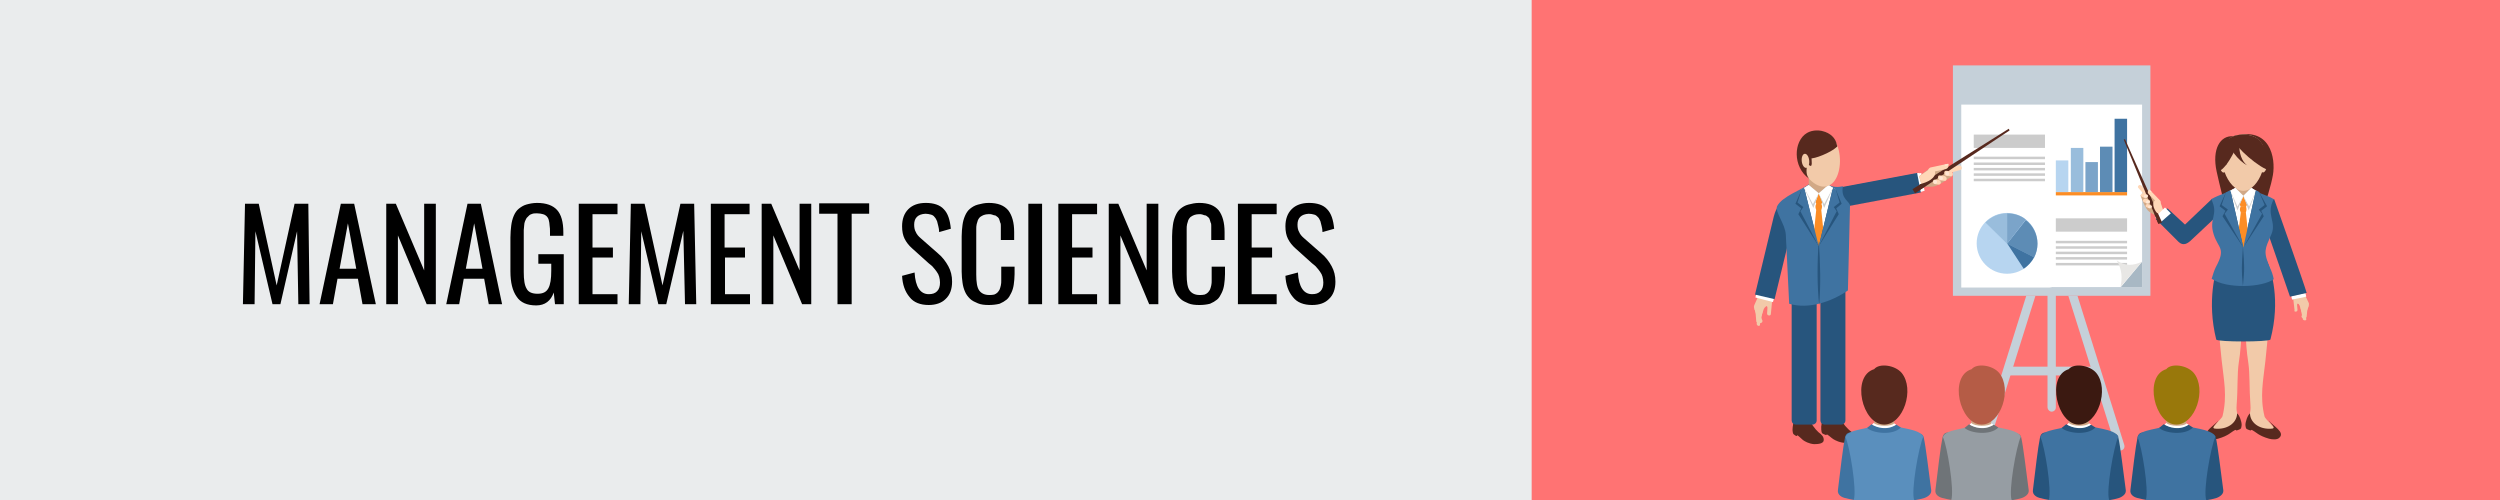 <svg id="Layer_1" xmlns="http://www.w3.org/2000/svg" viewBox="0 0 600 120">
  <rect x="0" y="0" width="600" height="120" fill="#808080" stroke="none"/>
  <style>
    .st0{fill:#EAECED;} .st1{fill:#FF7373;} .st2{fill:#FFFFFF;} .st3{fill:#CCCCCC;} .st4{fill:#C5D0D9;} .st5{fill:#A8B8C4;} .st6{fill:#E8E7E5;} .st7{fill:#B7D5F0;} .st8{fill:#3F73A1;} .st9{fill:#5D8CB5;} .st10{fill:#7BA4C9;} .st11{fill:#99BDDC;} .st12{fill:#FC8D25;} .st13{fill:#57291E;} .st14{fill:#27557D;} .st15{fill:#FFD7B7;} .st16{fill:#D1A886;} .st17{fill:#FFE7D4;} .st18{fill:#F2CAA9;} .st19{fill:#5A8FBD;} .st20{fill:#6F7478;} .st21{fill:#969DA3;} .st22{fill:#B55C46;} .st23{fill:#3B1911;} .st24{fill:#99780B;}
  </style>
  <path class="st0" d="M-1.3-.8v121.1h547.4c30.7 0 55.6-8.1 55.6-18.1V17.3c0-10-24.9-18.1-55.6-18.1H-1.3z"/>
  <path class="st1" d="M367.6-.5v121.7h233.2V-.5z"/>
  <path d="M58.3 73l.5-24.1h3.3l4.3 19.6 4.3-19.6H74l.3 24.1h-2.7l-.3-17.5-4 17.5h-1.9l-4.1-17.5-.2 17.5h-2.8zM76.7 73l5.1-24.1H85L90.2 73H87l-1.1-6.1H81L79.9 73h-3.2zm4.8-8.5h4l-2-10.9-2 10.9zM92.7 73V48.9H95l6.8 16v-16h2.8V73h-2.2l-6.9-16.5V73h-2.8zM107.1 73l5.1-24.1h3.2l5.1 24.1h-3.2l-1.1-6.1h-4.9l-1.1 6.1h-3.1zm4.7-8.5h4l-2-10.9-2 10.9zM128.7 73.3c-2.2 0-3.8-.7-4.7-2.1-1-1.4-1.5-3.4-1.5-6.1V57c0-1.1.1-2.1.2-2.9.1-.8.3-1.6.6-2.3.3-.7.7-1.3 1.2-1.7s1.1-.8 1.8-1c.7-.2 1.6-.4 2.6-.4 2.2 0 3.8.6 4.8 1.7s1.5 2.9 1.5 5.3v.9H132v-.8c0-.7 0-1.2-.1-1.7 0-.4-.1-.9-.2-1.3s-.3-.7-.5-.9-.5-.4-.9-.5-.8-.2-1.4-.2c-.4 0-.8 0-1.1.1-.3.1-.6.2-.8.4l-.6.6s-.3.5-.4.8-.2.6-.2 1-.1.8-.1 1.1v10.1c0 1.9.2 3.2.7 4 .4.8 1.3 1.2 2.6 1.2s2.1-.4 2.6-1.3.7-2.3.7-4.2v-1.7h-3.1V61h6.1v12h-2.1l-.3-2.8c-.7 2-2.1 3.1-4.2 3.1zM138.9 73V48.9h9.3v2.5h-6v8h4.9v2.4h-4.9v8.8h6V73h-9.3zM150.9 73l.5-24.1h3.3l4.3 19.6 4.3-19.6h3.3l.5 24.1h-2.7l-.4-17.6-4.1 17.6H158l-4.1-17.5-.2 17.5h-2.8zM170.6 73V48.9h9.3v2.5h-6v8h4.9v2.4H174v8.8h6V73h-9.4zM182.8 73V48.9h2.3l6.8 16v-16h2.8V73h-2.2l-6.9-16.5V73h-2.8zM201 73V51.3h-4.4v-2.5h12v2.5h-4.2V73H201zM222.9 73.2c-2 0-3.6-.6-4.6-1.9-1.1-1.3-1.7-3-1.8-5.1l3-.8c.2 3.5 1.4 5.2 3.4 5.2.9 0 1.5-.2 2-.7s.7-1.2.7-2.1c0-.5-.1-1-.2-1.4-.1-.4-.3-.8-.6-1.2-.3-.4-.5-.7-.8-1-.2-.3-.6-.6-1.1-1l-4-3.6c-.8-.7-1.4-1.5-1.8-2.3-.4-.8-.6-1.8-.6-3 0-1.7.5-3.1 1.5-4.1s2.4-1.5 4.2-1.5c1.9 0 3.4.5 4.3 1.5 1 1 1.5 2.6 1.7 4.7l-2.8.8c0-.5-.1-1-.2-1.4l-.3-1.2c-.2-.4-.3-.7-.6-1-.2-.3-.5-.5-.9-.6s-.8-.2-1.3-.2c-1.8.1-2.7 1-2.7 2.6 0 .7.1 1.3.4 1.8.2.5.6 1 1.2 1.5l4.1 3.6c1.1.9 1.9 2 2.5 3.1s.9 2.3.9 3.7c0 1.8-.5 3.2-1.6 4.2-.9.9-2.3 1.4-4 1.4zM237.3 73.2c-1 0-1.9-.1-2.6-.4s-1.4-.6-1.9-1.1-.9-1-1.2-1.7-.5-1.4-.6-2.2-.2-1.6-.2-2.6v-8.5c0-1 .1-1.9.2-2.7.1-.8.3-1.5.6-2.2s.7-1.3 1.2-1.7 1.1-.8 1.9-1 1.6-.4 2.6-.4c2.2 0 3.7.6 4.7 1.8.9 1.2 1.4 2.9 1.4 5.2v1.9h-3.2v-1.7-.9-.8s0-.6-.1-.7-.1-.4-.2-.6c-.1-.2-.1-.4-.2-.5-.1-.1-.2-.3-.4-.4s-.3-.3-.5-.3-.4-.1-.7-.2-.5-.1-.8-.1c-.5 0-.9.1-1.2.2-.3.1-.6.3-.9.5-.2.2-.4.5-.5.7-.1.3-.2.6-.3 1s-.1.8-.1 1.2v10.9c0 1.8.2 3.1.7 3.8.5.7 1.3 1.1 2.4 1.1.4 0 .8 0 1.2-.1.3-.1.6-.3.8-.5s.4-.5.5-.7.2-.6.3-1 .1-.8.1-1.1V64h3.2v1.8c0 .9-.1 1.7-.2 2.5-.1.7-.3 1.4-.6 2s-.6 1.2-1.1 1.6-1 .7-1.7 1c-.8.2-1.7.3-2.6.3zM246.8 73V48.9h3.3V73h-3.3zM254 73V48.9h9.3v2.5h-6v8h4.9v2.4h-4.9v8.8h6V73H254zM266.1 73V48.9h2.3l6.8 16v-16h2.8V73h-2.2l-6.9-16.5V73h-2.8zM287.8 73.2c-1 0-1.9-.1-2.6-.4s-1.4-.6-1.9-1.1-.9-1-1.2-1.7-.5-1.4-.6-2.2-.2-1.6-.2-2.6v-8.5c0-1 .1-1.9.2-2.7s.3-1.5.6-2.2c.3-.7.7-1.3 1.2-1.7s1.1-.8 1.9-1 1.6-.4 2.6-.4c2.2 0 3.7.6 4.7 1.8.9 1.2 1.4 2.9 1.4 5.2v1.9h-3.2v-1.7-.9-.8s0-.6-.1-.7-.1-.4-.2-.6c-.1-.2-.1-.4-.2-.5s-.2-.3-.4-.4-.3-.3-.5-.3-.4-.1-.7-.2-.5-.1-.8-.1c-.5 0-.9.1-1.2.2-.3.1-.6.3-.9.5-.2.2-.4.5-.5.7-.1.3-.2.6-.3 1-.1.4-.1.8-.1 1.2v10.9c0 1.8.2 3.1.7 3.8.5.7 1.3 1.1 2.4 1.1.4 0 .8 0 1.2-.1.3-.1.6-.3.8-.5.2-.2.4-.5.5-.7s.2-.6.3-1c.1-.4.1-.8.1-1.1V64h3.2v1.8c0 .9-.1 1.7-.2 2.5-.1.7-.3 1.4-.6 2-.3.6-.6 1.2-1.1 1.6s-1 .7-1.7 1c-.8.2-1.6.3-2.6.3zM297.1 73V48.9h9.3v2.5h-6v8h4.9v2.4h-4.9v8.8h6V73h-9.3zM314.9 73.2c-2 0-3.6-.6-4.6-1.9-1.1-1.3-1.7-3-1.8-5.1l3-.8c.2 3.5 1.4 5.2 3.4 5.2.9 0 1.5-.2 2-.7s.7-1.2.7-2.1c0-.5-.1-1-.2-1.4s-.3-.8-.6-1.2c-.3-.4-.5-.7-.8-1-.2-.3-.6-.6-1.1-1l-4-3.6c-.8-.7-1.4-1.5-1.8-2.3s-.6-1.8-.6-3c0-1.7.5-3.1 1.5-4.1s2.4-1.5 4.2-1.5c1.9 0 3.4.5 4.3 1.5 1 1 1.5 2.6 1.7 4.7l-2.8.8c0-.5-.1-1-.2-1.4l-.3-1.2c-.2-.4-.3-.7-.6-1s-.5-.5-.9-.6-.8-.2-1.3-.2c-1.8.1-2.7 1-2.7 2.6 0 .7.1 1.3.4 1.8.2.5.6 1 1.2 1.5l4.1 3.6c1.1.9 1.9 2 2.5 3.1s.9 2.3.9 3.7c0 1.8-.5 3.2-1.6 4.2-.9.9-2.2 1.4-4 1.4z"/>
  <g>
    <path class="st2" d="M469.7 16.7h45.5V70h-45.5z"/>
    <path class="st3" d="M473.7 37.6h17.1v.6h-17.1zM473.7 39h17.1v.6h-17.1zM473.7 40.3h17.1v.6h-17.1zM473.7 41.6h17.1v.6h-17.1zM473.7 42.9h17.1v.6h-17.1zM473.7 32.3h17.1v3.2h-17.1z"/>
    <path class="st4" d="M491.4 97.7V70c0-.6.5-1 1-1 .6 0 1 .5 1 1v27.8c0 .6-.5 1-1 1s-1-.5-1-1.1z"/>
    <path class="st4" d="M492.4 15.7h23.7V71h-23.7v-2.1h21.7V17.8h-21.7v-2.1zm-22.7 0h22.7v2.1h-21.7V69h21.7v2h-23.7V15.7h1z"/>
    <path class="st4" d="M469.7 16.7h45.5v8.4h-45.5zM475.1 106.7L486.3 71h2.2l-11.4 36.3c-.5 1.6-2.5 1.2-2-.6zM509.8 106.7L498.6 71h-2.2l11.4 36.3c.4 1.4 2.5.9 2-.6z"/>
    <path class="st4" d="M482 88h20.9v2.1H482z"/>
    <path class="st5" d="M514.1 62.8l-5.1 6.1h5.1z"/>
    <g>
      <path class="st3" d="M493.4 57.8h17.1v.6h-17.1zM493.4 59.1h17.1v.6h-17.1zM493.4 60.4h17.1v.6h-17.1zM493.4 61.7h17.1v.6h-17.1zM493.4 63.1h17.1v.6h-17.1zM493.4 52.4h17.1v3.2h-17.1z"/>
    </g>
    <path class="st6" d="M514.1 62.8l-5.2 6.1c.5-2.1.4-4.3-.9-6.4 2 1.4 4 1.3 6.1.3z"/>
    <g>
      <circle class="st7" cx="481.7" cy="58.4" r="7.3"/>
      <path class="st8" d="M485.7 64.5c1-.7 1.9-1.6 2.5-2.8l-6.5-3.3 4 6.1z"/>
      <path class="st9" d="M488.2 61.8c.5-1 .8-2.1.8-3.3 0-2.3-1.1-4.4-2.8-5.7l-4.5 5.7 6.5 3.3z"/>
      <path class="st10" d="M486.2 52.7c-1.2-1-2.8-1.5-4.5-1.5v7.3l4.5-5.8z"/>
      <path class="st11" d="M481.7 51.2v7.3l-5.2-5.1c1.4-1.4 3.2-2.2 5.2-2.2z"/>
    </g>
    <g>
      <path class="st12" d="M493.4 46.1h17.1v.8h-17.1z"/>
      <path class="st8" d="M507.5 28.5h3v17.6h-3z"/>
      <path class="st9" d="M504 35.2h3v10.9h-3z"/>
      <path class="st10" d="M500.5 38.9h3v7.2h-3z"/>
      <path class="st11" d="M497 35.5h3v10.6h-3z"/>
      <path class="st7" d="M493.4 38.5h3v7.6h-3z"/>
    </g>
  </g>
  <g>
    <g>
      <animateTransform attributeName="transform" attributeType="XML" type="rotate" dur="5s" begin="3s" values="0 440 40; 30 440 50; 0 440 40;" repeatCount="indefinite"/>
      <path class="st2" d="M461.4 45.9l-.8-4.4-1 .2.8 4.3z"/>
      <path class="st2" d="M459.3 41.8l.7 4.4 1.9-.4-.8-4.3z"/>
      <path class="st13" d="M462.1 44.7l-2.5 1.6-.6-.9 2.6-1.6c.2.1.4 0 .5 0v.9z"/>
      <path class="st14" d="M440.2 50.1l-.9-4.7 20.8-3.9.9 4.7-20.8 3.9z"/>
      <g>
        <path class="st15" d="M470.8 40.1c.1.3 0 .6-.3.7l-4.4 1.2c-.3.1-.6-.1-.8-.4-.1-.3 0-.6.3-.7l4.4-1.2c.4-.1.7.1.8.4z"/>
        <path class="st16" d="M460.6 42.3l.7 2.5h2.4c1.3 0 3.7-1.8 4.8-2.5l-1.1-1.6-4.4-.2-2.4 1.8z"/>
        <path class="st13" d="M482.1 30.9l.2.4-22.7 15.1-.6-1z"/>
        <path class="st15" d="M462.7 41.1v.4l.5-.1 3.7-.8c.4-.1.6-.3.7-.6.1-.2.1-.8-.1-.7l-4.2.9c-.3.1-.6.5-.6.9z"/>
        <path class="st17" d="M467.6 39.4c0-.1 0-.1 0 0l-.9.1c.1.4.5.3.8.1.1 0 .1-.1.1-.2z"/>
        <path class="st15" d="M465.8 43.8c0 .3-.2.5-.5.5l-.9-.1c-.3 0-.5-.3-.5-.6s.2-.5.5-.5l.9.1c.3.1.5.3.5.6z"/>
        <path class="st15" d="M467.2 42.9c0 .3-.2.6-.6.5l-.9-.1c-.3 0-.6-.3-.6-.7 0-.3.2-.6.5-.5l.9.1c.5.1.7.4.7.7z"/>
        <path class="st17" d="M466.3 42.8c0 .3-.2.4-.4.4h-.1c-.2 0-.4-.3-.4-.5 0-.3.2-.4.4-.4h.1c.2 0 .4.2.4.5zM464.9 43.7c0 .2-.2.4-.4.4h-.1c-.2 0-.4-.2-.4-.5 0-.2.2-.4.4-.4h.1c.2 0 .4.2.4.5z"/>
        <path class="st15" d="M468.7 41.8c0 .3-.2.6-.6.5l-.9-.1c-.3 0-.6-.3-.6-.7 0-.3.2-.6.6-.5l.9.1c.4.1.6.4.6.7z"/>
        <path class="st17" d="M467.8 41.7c0 .3-.2.4-.4.4h-.1c-.2 0-.4-.3-.4-.5 0-.3.2-.4.4-.4h.1c.2 0 .4.3.4.5z"/>
        <path class="st15" d="M460.6 42.3l.5 1.8c1.3-.3 3.6-1.3 3.3-2.9 0-.2-.1-.5-.1-.6l-1.1-.1-2.6 1.8z"/>
      </g>
    </g>
    <path class="st13" d="M430.8 100.2c-.3.5-.6 2.2-.6 3 .1.9.1.9.5 1.2.4.3.6.3.6.1.1-.2 1 .8 1.4 1.1.4.3 1.4.9 2.7 1 1.2 0 2.3-.2 2.3-1s-.4-1.2-1.3-1.9c-.9-.8-1.8-2.2-2.1-2.9-.3-.7-1.1-.5-1.5-.3s-.8 1.4-1.3 1c-.5-.5-.6-1.6-.7-1.3zM437.7 100.2c-.4.5-.7 2.1-.6 2.9s.1.9.6 1.1.6.3.7.1c.1-.2 1.1.8 1.6 1.1.5.3 1.6.9 3.1.9 1.4 0 2.7-.2 2.7-.9 0-.8-.4-1.1-1.5-1.8-1-.7-2.1-2.1-2.4-2.8-.3-.6-1.3-.5-1.8-.3s-.9 1.4-1.5 1c-.6-.5-.7-1.5-.9-1.3z"/>
    <path class="st14" d="M431 70.2h4c.6 0 1 .5 1 1v29.7c0 .6-.5 1-1 1h-4c-.6 0-1-.5-1-1V71.2c0-.6.4-1 1-1zM437.9 63.7h4c.6 0 1 .5 1 1v36.2c0 .6-.5 1-1 1h-4c-.6 0-1-.5-1-1V64.7c0-.6.4-1 1-1z"/>
    <path class="st18" d="M422.011 70.953l1.572-3.35 2.444 1.147-1.572 3.349z"/>
    <path class="st18" d="M425.5 69.3l-2.4-.5-.4 1.9-1.2 1.9c1 .5 2.9-.1 2.7 1.4l1.3-4.7z"/>
    <path class="st18" d="M421 73.3l1.6-3.6c.1-.3.5-.4.8-.2h.1l.1-.3c.1-.3.5-.4.8-.3.2.1.3.3.3.5.1 0 .3 0 .4.1.3.2.4.5.3.9l-2.1 3.8-.6 1.7c-.2.3-.5.4-.8.3-.3-.1-.3-.7-.2-1 0-.2-1-1.1-.7-1.9z"/>
    <path class="st18" d="M422 78.2c-.2 0-.4-.3-.4-.5l.7-3.7.8.5-.7 3.3c.1.3-.2.5-.4.4zM424.5 75.7c-.3 0-.4-.3-.4-.5l.1-1.4c0-.5-.4-.4-.7.1l-.8-3 1.5-1 .6 1.3c.4.1.5.8.5 1.2l-.3 3c0 .2-.3.4-.5.3z"/>
    <path class="st18" d="M422 77.5c-.2 0-.5-.1-.5-.4l-.3-3.7.9.3.3 3.4c.1.1-.1.3-.4.4z"/>
    <path class="st18" d="M422.7 77.5c-.2.1-.5 0-.6-.2L421 74l1 .5 1 2.5c0 .2-.1.4-.3.5z"/>
    <path class="st2" d="M421.3 71.4l4.2 1.1.3-1-4.3-1z"/>
    <path class="st14" d="M430.9 51.2L428 48c-1.3 1-2.1 3.1-2.3 4l-4.5 18.7 4.7 1.1 5-20.6z"/>
    <path class="st8" d="M443.5 69.7c-3.9 2.7-9.4 4.6-14.1 3.2l-.8-16.5c-.1-2.6-2.7-5.6-2.1-6.9 1.2-2.4 6.1-4 7.8-5.4.7.6 1.4.9 2.1.9s1.5-.3 2.1-.9c1.2 1 2.9.8 3.8.6-.6 3.1 1.7 3.6 1.7 4.7l-.5 20.3z"/>
    <path class="st2" d="M432.4 45.5l.4 4.2 3.7 9.3 3.6-9.3.5-4.2-1.8-1.1h-4.7z"/>
    <path class="st14" d="M433 45.1l3.5 14-4.9-7.7.7-1.4-1.4-1.1 1.5-3.4z"/>
    <path class="st12" d="M435.9 50.3h1.2l.6 5.9-1.2 2.9-1.2-2.9z"/>
    <path class="st8" d="M433 45.1l3.5 14-4.4-8.4.7-1-1.4-1.1 1-3.1z"/>
    <path class="st14" d="M439.9 45.1l-3.4 14 4.8-7.7-.6-1.4 1.3-1.1-1.4-3.4z"/>
    <path class="st8" d="M439.9 45.1l-3.4 14 4.3-8.4-.7-1 1.4-1.1-.9-3.1z"/>
    <path class="st14" d="M436.6 73.2c-.5-4.4-.5-10.3-.1-15.4.4 5.1.5 11 .1 15.4z"/>
    <path class="st16" d="M434.1 42.9h4.7v3.8h-4.7z"/>
    <path class="st12" d="M437.1 49l.3-.5-.9-2.1-.8 2.1.3.6c.3-.1.7-.1 1.1-.1z"/>
    <path class="st3" d="M434.1 44.4l2.4 2-1.3 3.5-2.2-4.8zM438.8 44.4l-2.3 2 1.3 3.5 2.1-4.8z"/>
    <path class="st2" d="M434.1 44.4l2.4 2-1.4 2.6-2.1-3.9zM438.8 44.4l-2.3 2 1.3 2.6 2.1-3.9z"/>
    <path class="st12" d="M435.9 48.9h1.2c.3.5.2 1 0 1.5h-1.2c-.2-.5-.3-.9 0-1.5z"/>
    <path class="st18" d="M438.5 44.7c4.9-1.3 4.2-15.4-3.7-13-7.3 2.2-1.2 14.3 3.7 13z"/>
    <path class="st13" d="M441 35c-.5 1-4.4 2.8-6.1 3-1.7.1-.1-6.4 6.1-3z"/>
    <path class="st13" d="M433.7 31.9c-3.3 1.9-3.5 8.2.5 11-.7-.8-.8-1.9-.4-3.6.3.2 1.2 1.4 1-.7-.3-4 2.7-4.3 6.1-3.3-.1-3.5-4.6-4.9-7.2-3.4z"/>
    <ellipse transform="rotate(-6.28 433.32 38.46)" class="st18" cx="433.3" cy="38.6" rx=".9" ry="1.7"/>
  </g>
  <g>
    <g>
      <animateTransform attributeName="transform" attributeType="XML" type="rotate" dur="5s" values="0 529 53; -30 535 53; 0 529 53;" repeatCount="indefinite"/>
      <path class="st15" d="M513.3 44.5c-.2.1-.3.4-.1.6l2.5 2.8c.2.2.5.2.7.1.2-.1.3-.4.1-.6l-2.5-2.8c-.2-.2-.5-.3-.7-.1z"/>
      <path class="st16" d="M519.2 50.6l-1.7 1.3-1.7-1.1c-.9-.6-1.7-2.9-2.1-3.9l1.5-.5 3.1 1.8.9 2.4z"/>
      <path class="st13" d="M510 33.4l-.3.1 8.3 20.2.9-.3z"/>
      <path class="st15" d="M518.4 48.8l-.2.3-.3-.3-2.2-2.2c-.2-.2-.3-.5-.2-.7s.3-.5.4-.4l2.4 2.5c.3.2.3.6.1.8z"/>
      <path class="st17" d="M515.8 45.5c0-.1.1 0 0 0l.6.5c-.2.2-.5 0-.7-.3 0-.1.1-.1.1-.2z"/>
      <path class="st15" d="M515 49.2c-.1.2-.1.4.1.5l.7.3c.2.1.5 0 .6-.2.1-.2.1-.4-.1-.5l-.7-.3c-.2-.1-.5 0-.6.2zM514.4 47.9c-.2.2-.1.5.1.6l.7.3c.2.1.5 0 .7-.2.2-.2.1-.5-.1-.6l-.7-.3c-.2-.1-.5 0-.7.2z"/>
      <path class="st17" d="M515.1 48.3c-.1.2-.1.4.1.5h.1c.2.1.4 0 .6-.1.1-.2.1-.4-.1-.5h-.1c-.2-.2-.5-.1-.6.1zM515.6 49.5c-.1.2-.1.3.1.4h.1c.2.1.4 0 .5-.1.1-.2.1-.3-.1-.4h-.1c-.1-.1-.4-.1-.5.1z"/>
      <path class="st15" d="M513.9 46.6c-.2.2-.1.5.1.6l.7.3c.2.1.6 0 .7-.2.2-.2.1-.5-.1-.6l-.7-.3c-.2-.1-.6 0-.7.2z"/>
      <path class="st17" d="M514.6 46.9c-.1.2-.1.4.1.5h.1c.2.1.4 0 .6-.1.1-.2.1-.4-.1-.5h-.1c-.2-.1-.5-.1-.6.1z"/>
      <path class="st15" d="M519.2 50.6l-1.2.9c-.8-.8-1.8-2.5-.8-3.4l.4-.4.8.5.8 2.4z"/>
      <path class="st14" d="M534.2 49.8l-3.3-2.1-6.5 6.2-4.2-3.9-2.8 2.6 5.4 5.4c1.2 1.2 2.3.3 2.8-.1.7-.6 8.6-8.1 8.6-8.1z"/>
      <path class="st2" d="M521 51.2l-2.5 2.2-1.3-1.3 2.4-2.3z"/>
      <path class="st13" d="M517.1 51.5l.9 2.2.9-.3-1-2.2c-.2 0-.3-.1-.3-.2l-.5.5z"/>
    </g>
    <path class="st13" d="M532 41.2c1.4 6.3 4.2 17.6 6.4 17.6 2.1 0 6.3-12.1 7.1-16.8.7-4-.6-11.9-9.6-9.3-3-.2-5.1 3-3.9 8.5z"/>
    <path class="st18" d="M553.1 70.6l-2.2 1-1.4-2.9 2.2-1z"/>
    <path class="st18" d="M550 69.2l2.2-.5.4 1.7 1.1 1.6c-.9.4-2.6-.1-2.5 1.2l-1.2-4z"/>
    <path class="st18" d="M554.1 72.7l-1.5-3.1c-.1-.2-.4-.3-.7-.2h-.1l-.1-.3c-.1-.3-.5-.4-.7-.2-.2.1-.3.3-.3.4h-.4c-.3.1-.4.5-.3.7l1.9 3.3.5 1.5c.1.3.5.4.8.2.3-.1.3-.6.1-.8.2-.1 1.1-.9.8-1.5z"/>
    <path class="st18" d="M553.2 76.9c.2 0 .4-.2.3-.4l-.7-3.2-.7.5.6 2.9c.1.1.3.2.5.2zM551 74.8c.2 0 .4-.2.4-.4l-.1-1.2c0-.5.4-.4.7.1l.7-2.6-1.4-.9-.5 1.1c-.4.1-.5.7-.4 1l.3 2.6c-.2.1 0 .3.3.3z"/>
    <path class="st18" d="M553.2 76.3c.2 0 .4-.1.4-.3l.3-3.2-.9.3-.3 2.9c.1.1.3.2.5.3z"/>
    <path class="st18" d="M552.6 76.3c.2.1.4 0 .5-.2l1.1-2.9-.9.5-.9 2.1c-.1.2 0 .4.2.5z"/>
    <path class="st2" d="M553.5 71.2l-3.4.7-.2-.8 3.4-.8z"/>
    <path class="st14" d="M541.8 48.7l4-.9s7.4 20.9 7.8 22.5l-4 .9-7.8-22.5z"/>
    <path class="st18" d="M543.9 70.2h-4.1c-.6 0-1 .4-1 1 .2 5.6-.1 10.2.8 15.9.4 2.7.2 6.1.5 10 .2 2.1-.5 2.9-.4 3.3.2.5 2.4 3.6 4.1 3.2l2.1-.5c.5-.1-2.3-2.6-2.4-3.1-1.2-4.9-.3-8.7.2-13.4.5-4.9 1.1-10.5 1.1-15.4.1-.6-.3-1-.9-1z"/>
    <path class="st13" d="M540 99.2c-.6.5-1.1 2-1.1 2.8.1.8.1.9.6 1.1s.7.3.8.1c.1-.2 1.2.7 1.7 1s1.2.7 2.6 1.1c.8.2 2 .3 2.5-.3 1.3-1.3-1.5-2.7-2.6-4.1.6 1 2.1 2 .4 2-3 .1-4.9-1.7-4.9-3.7z"/>
    <path class="st18" d="M533 70.2h4.1c.6 0 1 .4 1 1-.2 5.6.1 10.2-.8 15.9-.4 2.7-.2 6.1-.5 10-.2 2.1.5 2.9.4 3.3-.2.5-2.4 3.6-4.1 3.2l-2.1-.6c-.5-.1 2.3-2.6 2.4-3.1 1.2-4.9.3-8.7-.2-13.4-.5-4.9-1.1-10.5-1.1-15.4-.1-.5.3-.9.9-.9z"/>
    <path class="st13" d="M536.9 99.2c.6.5 1.1 2 1.1 2.8-.1.8-.1.9-.6 1.1s-.7.3-.8.1c-.1-.2-1.2.7-1.7 1s-1.2.7-2.6 1.1c-.8.2-2 .3-2.5-.3-1.3-1.3 1.5-2.7 2.6-4.1-.6 1-2.1 2-.4 2 3 .1 4.9-1.7 4.9-3.7z"/>
    <path class="st14" d="M544.1 62.7c1 2.2 3.3 9.3.8 18.8-.6.6-12.6.6-13 0-2.3-9.2-.2-16.8.8-18.8h11.4z"/>
    <path class="st8" d="M545.7 67c-.2-1-.5-1.9-.9-2.7-1.7-4-1.2-4.5.3-8 1.4-3.1-1.4-4.7.6-8.5-1.8-1.1-4.1-1.5-5.6-2.6-.7.6-1.1.7-1.9.7-.8 0-1.3-.1-1.9-.7-1 .8-3.7 1.5-5.6 2.6 1.9 3.9-.7 4.5.6 8.5 1.1 3.4 3 3.2.5 7.8-.4.8-.7 1.8-1 2.8 3.6 2.5 12.2 2.1 14.9.1z"/>
    <path class="st2" d="M541.9 46l.2 4.3-3.7 9-3.7-9 .2-4.4 1.6-.8h3.8z"/>
    <path class="st16" d="M536.5 43.6h3.8v3.7h-3.8z"/>
    <path class="st18" d="M538.4 45.8c-1.9 0-3.6-2-4.5-4.5-.1.1-.1.1-.2.1-.4.1-.8-.6-1-1.5s0-1.6.4-1.7h.1c-.2-3.1 1.2-5.9 5.2-5.9s5.4 2.9 5.2 5.9h.1c.4.1.6.8.4 1.7-.2.9-.6 1.5-1 1.5-.1 0-.2-.1-.2-.1-.9 2.5-2.6 4.5-4.5 4.5z"/>
    <path class="st12" d="M537.8 49.6l-.3-.5.9-2 .9 2-.3.6c-.4-.1-.8-.1-1.2-.1z"/>
    <path class="st3" d="M540.3 45.1l-1.9 1.9 1.3 3.5 1.7-4.7z"/>
    <path class="st14" d="M541.4 45.7l-3 13.7 4.9-7.5-.6-1.3 1.4-1.1-1.9-3.4z"/>
    <path class="st3" d="M536.5 45.1l1.9 1.9-1.4 3.5-1.7-4.7z"/>
    <path class="st12" d="M539 50.9h-1.2l-.7 5.7 1.3 2.8 1.2-2.8z"/>
    <path class="st2" d="M540.3 45.1l-1.9 1.9 1.4 2.6 1.6-3.8z"/>
    <path class="st8" d="M541.4 45.7l-3 13.7 4.5-8.1-.8-1 1.4-1.1-1.3-3.1z"/>
    <path class="st14" d="M535.3 45.7l3.1 13.7-5-7.5.7-1.3-1.4-1.1 1.5-3.3z"/>
    <path class="st8" d="M535.3 45.7l3.1 13.7-4.5-8.1.8-1-1.5-1.1 1-3z"/>
    <path class="st2" d="M536.5 45.1l1.9 1.9-1.4 2.6-1.7-3.8z"/>
    <path class="st12" d="M539 49.5h-1.2c-.3.5-.3 1 0 1.5h1.2c.2-.5.2-1 0-1.5z"/>
    <path class="st14" d="M538.3 68.7c.4-4.2.4-4.7 0-9.5-.3 4.9-.4 5.3 0 9.5z"/>
    <path class="st18" d="M533.1 38.7c-.4.1-.5.7-.3 1.4s.6 1.2 1 1.2c.4-.1.5-.7.3-1.4s-.6-1.2-1-1.2z"/>
    <path class="st13" d="M533.1 38.2c-.2-3.1 1.2-5.9 5.3-5.9s5.5 2.9 5.3 5.9c-.3.1-.7.6-.8 1.4-.3.2-.5.1-.5-.6 0-1.8-.2-3.5-1.5-3.9-1.2-.4-1.5.4-2.5.4-.9 0-1.2-.8-2.5-.4-1.3.3-1.5 2-1.5 3.9 0 .6-.2.7-.4.6-.2-.8-.5-1.4-.9-1.4z"/>
    <path class="st13" d="M534.7 33.3c-.3 1.7 2.6 5.5 4.7 6.4-1.3-.7-2.2-3.3-1.9-5.2.1-.5-3.1-.9-2.8-1.2z"/>
    <path class="st13" d="M536.1 33.5c.2 1.7 6.4 7.1 8.7 7.4.7-8.9-5.1-5.2-5.7-7-.1-.4-3.2 0-3-.4z"/>
    <path class="st13" d="M537.5 32.4c.1 1.7-2.9 8-5 8.7-.8-6.4.9-7.2 2.1-7.7.5-.2 3.1-.6 2.9-1z"/>
  </g>
  <g>
    <path class="st8" d="M455.7 105c2.3-.6 5.6-1.9 6 0 .5 2.2 1.1 7.5 1.8 12.7.1 1.1-1.3 1.7-1.6 1.8-1.6.5-2.9.6-4.7.9l-1.5-15.4zM448.6 105c-2.9-.7-5.3-2.3-5.8 0-.5 2.4-1.1 7.7-1.7 12.6-.2 1.3 1.2 1.8 1.6 1.9 1.5.4 2.8.6 4.5.8l1.4-15.3c.1 0 0 0 0 0z"/>
    <path class="st14" d="M446.4 120l-.1.2c3.6.5 8.1.5 11.7 0 0-.1-.1-.1-.1-.2h-11.5z"/>
    <path class="st16" d="M450.2 99.7h3.8v3.9h-3.8z"/>
    <path class="st19" d="M444.9 120c.8-2.3-1-13.1-2-15.1.6-2 5.8-1.8 7.2-3 .3.3 3.6.3 3.9 0 1.1.9 6.7.9 7.6 2.9-1.1 2.3-3 13.1-2.2 15.2-3.6.7-10.8.8-14.5 0z"/>
    <path class="st16" d="M449.8 99.6h4.8v2.5c-1.6.7-4 .4-4.8 0v-2.5z"/>
    <path class="st13" d="M452.2 101.9c4.6 0 7.4-8.5 4.2-12.4-1.6-1.9-5.4-2.4-6.6-.9-5.6 1.7-2.9 13.3 2.4 13.3z"/>
    <path class="st8" d="M455.1 101.9c.5.3 1.1.7 1.1.7-1.9 2-6.7 1.4-8.1.1l1.1-.9c1.2.8 3.7 1.6 5.9.1z"/>
    <path class="st2" d="M449.7 101.5c.8.9 4.3.9 4.9.1 0 0 .2.2.5.3-2.2 1.5-4.7.7-5.8 0l.4-.4z"/>
    <g>
      <path class="st20" d="M479.1 105c2.3-.6 5.6-1.9 6 0 .5 2.2 1.1 7.5 1.8 12.7.1 1.1-1.3 1.7-1.6 1.8-1.6.5-2.9.6-4.7.9l-1.5-15.4zM472 105c-2.9-.7-5.3-2.3-5.8 0-.5 2.4-1.1 7.7-1.7 12.6-.2 1.3 1.2 1.8 1.6 1.9 1.5.4 2.8.6 4.5.8L472 105z"/>
      <path class="st14" d="M469.7 120l-.1.2c3.6.5 8.1.5 11.7 0 0-.1-.1-.1-.1-.2h-11.5z"/>
      <path class="st16" d="M473.6 99.7h3.8v3.9h-3.8z"/>
      <path class="st21" d="M468.3 120c.8-2.3-1-13.1-2-15.1.6-2 5.8-1.8 7.2-3 .3.3 3.6.3 3.9 0 1.1.9 6.7.9 7.6 2.9-1.1 2.3-3 13.1-2.2 15.2-3.6.7-10.8.8-14.5 0z"/>
      <path class="st16" d="M473.1 99.6h4.8v2.5c-1.6.7-4 .4-4.8 0v-2.5z"/>
      <path class="st22" d="M475.6 101.9c4.6 0 7.4-8.5 4.2-12.4-1.6-1.9-5.4-2.4-6.6-.9-5.6 1.7-2.9 13.3 2.4 13.3z"/>
      <path class="st20" d="M478.5 101.9c.5.3 1.1.7 1.1.7-1.9 2-6.7 1.4-8.1.1l1.1-.9c1.1.8 3.6 1.6 5.9.1z"/>
      <path class="st2" d="M473.1 101.5c.8.9 4.3.9 4.9.1 0 0 .2.2.5.3-2.2 1.5-4.7.7-5.8 0l.4-.4z"/>
    </g>
    <g>
      <path class="st14" d="M502.4 105c2.3-.6 5.6-1.9 6 0 .5 2.2 1.1 7.5 1.8 12.7.1 1.1-1.3 1.7-1.6 1.8-1.6.5-2.9.6-4.7.9l-1.5-15.4zM495.4 105c-2.9-.7-5.3-2.3-5.8 0-.5 2.4-1.1 7.7-1.7 12.6-.2 1.3 1.2 1.8 1.6 1.9 1.5.4 2.8.6 4.5.8l1.4-15.3z"/>
      <path class="st14" d="M493.1 120l-.1.2c3.6.5 8.1.5 11.7 0 0-.1-.1-.1-.1-.2h-11.5z"/>
      <path class="st16" d="M497 99.7h3.8v3.9H497z"/>
      <path class="st8" d="M491.7 120c.8-2.3-1-13.1-2-15.1.6-2 5.8-1.8 7.2-3 .3.3 3.6.3 3.9 0 1.1.9 6.7.9 7.6 2.9-1.1 2.3-3 13.1-2.2 15.2-3.6.7-10.8.8-14.5 0z"/>
      <path class="st16" d="M496.5 99.6h4.8v2.5c-1.6.7-4 .4-4.8 0v-2.5z"/>
      <path class="st23" d="M498.9 101.9c4.6 0 7.4-8.5 4.2-12.4-1.6-1.9-5.4-2.4-6.6-.9-5.5 1.7-2.8 13.3 2.4 13.3z"/>
      <path class="st14" d="M501.8 101.9c.5.3 1.1.7 1.1.7-1.9 2-6.7 1.4-8.1.1l1.1-.9c1.2.8 3.7 1.6 5.9.1z"/>
      <path class="st2" d="M496.5 101.5c.8.9 4.3.9 4.9.1 0 0 .2.2.5.3-2.2 1.5-4.7.7-5.8 0l.4-.4z"/>
    </g>
    <g>
      <path class="st14" d="M525.8 105c2.3-.6 5.6-1.9 6 0 .5 2.2 1.1 7.5 1.8 12.7.1 1.1-1.3 1.7-1.6 1.8-1.6.5-2.9.6-4.7.9l-1.5-15.4zM518.8 105c-2.9-.7-5.3-2.3-5.8 0-.5 2.4-1.1 7.7-1.7 12.6-.2 1.3 1.2 1.8 1.6 1.9 1.5.4 2.8.6 4.5.8l1.4-15.3z"/>
      <path class="st14" d="M516.5 120l-.1.2c3.6.5 8.1.5 11.7 0 0-.1-.1-.1-.1-.2h-11.5z"/>
      <path class="st16" d="M520.4 99.7h3.8v3.9h-3.8z"/>
      <path class="st8" d="M515 120c.8-2.3-1-13.1-2-15.1.6-2 5.8-1.8 7.2-3 .3.3 3.6.3 3.9 0 1.1.9 6.7.9 7.6 2.9-1.1 2.3-3 13.1-2.2 15.2-3.5.7-10.8.8-14.5 0z"/>
      <path class="st16" d="M519.9 99.6h4.8v2.5c-1.6.7-4 .4-4.8 0v-2.5z"/>
      <path class="st24" d="M522.3 101.9c4.6 0 7.4-8.5 4.2-12.4-1.6-1.9-5.4-2.4-6.6-.9-5.5 1.7-2.8 13.3 2.4 13.3z"/>
      <path class="st14" d="M525.2 101.9c.5.3 1.1.7 1.1.7-1.9 2-6.7 1.4-8.1.1l1.1-.9c1.2.8 3.7 1.6 5.9.1z"/>
      <path class="st2" d="M519.9 101.5c.8.9 4.3.9 4.9.1 0 0 .2.2.5.3-2.2 1.5-4.7.7-5.8 0l.4-.4z"/>
    </g>
  </g>
</svg>
